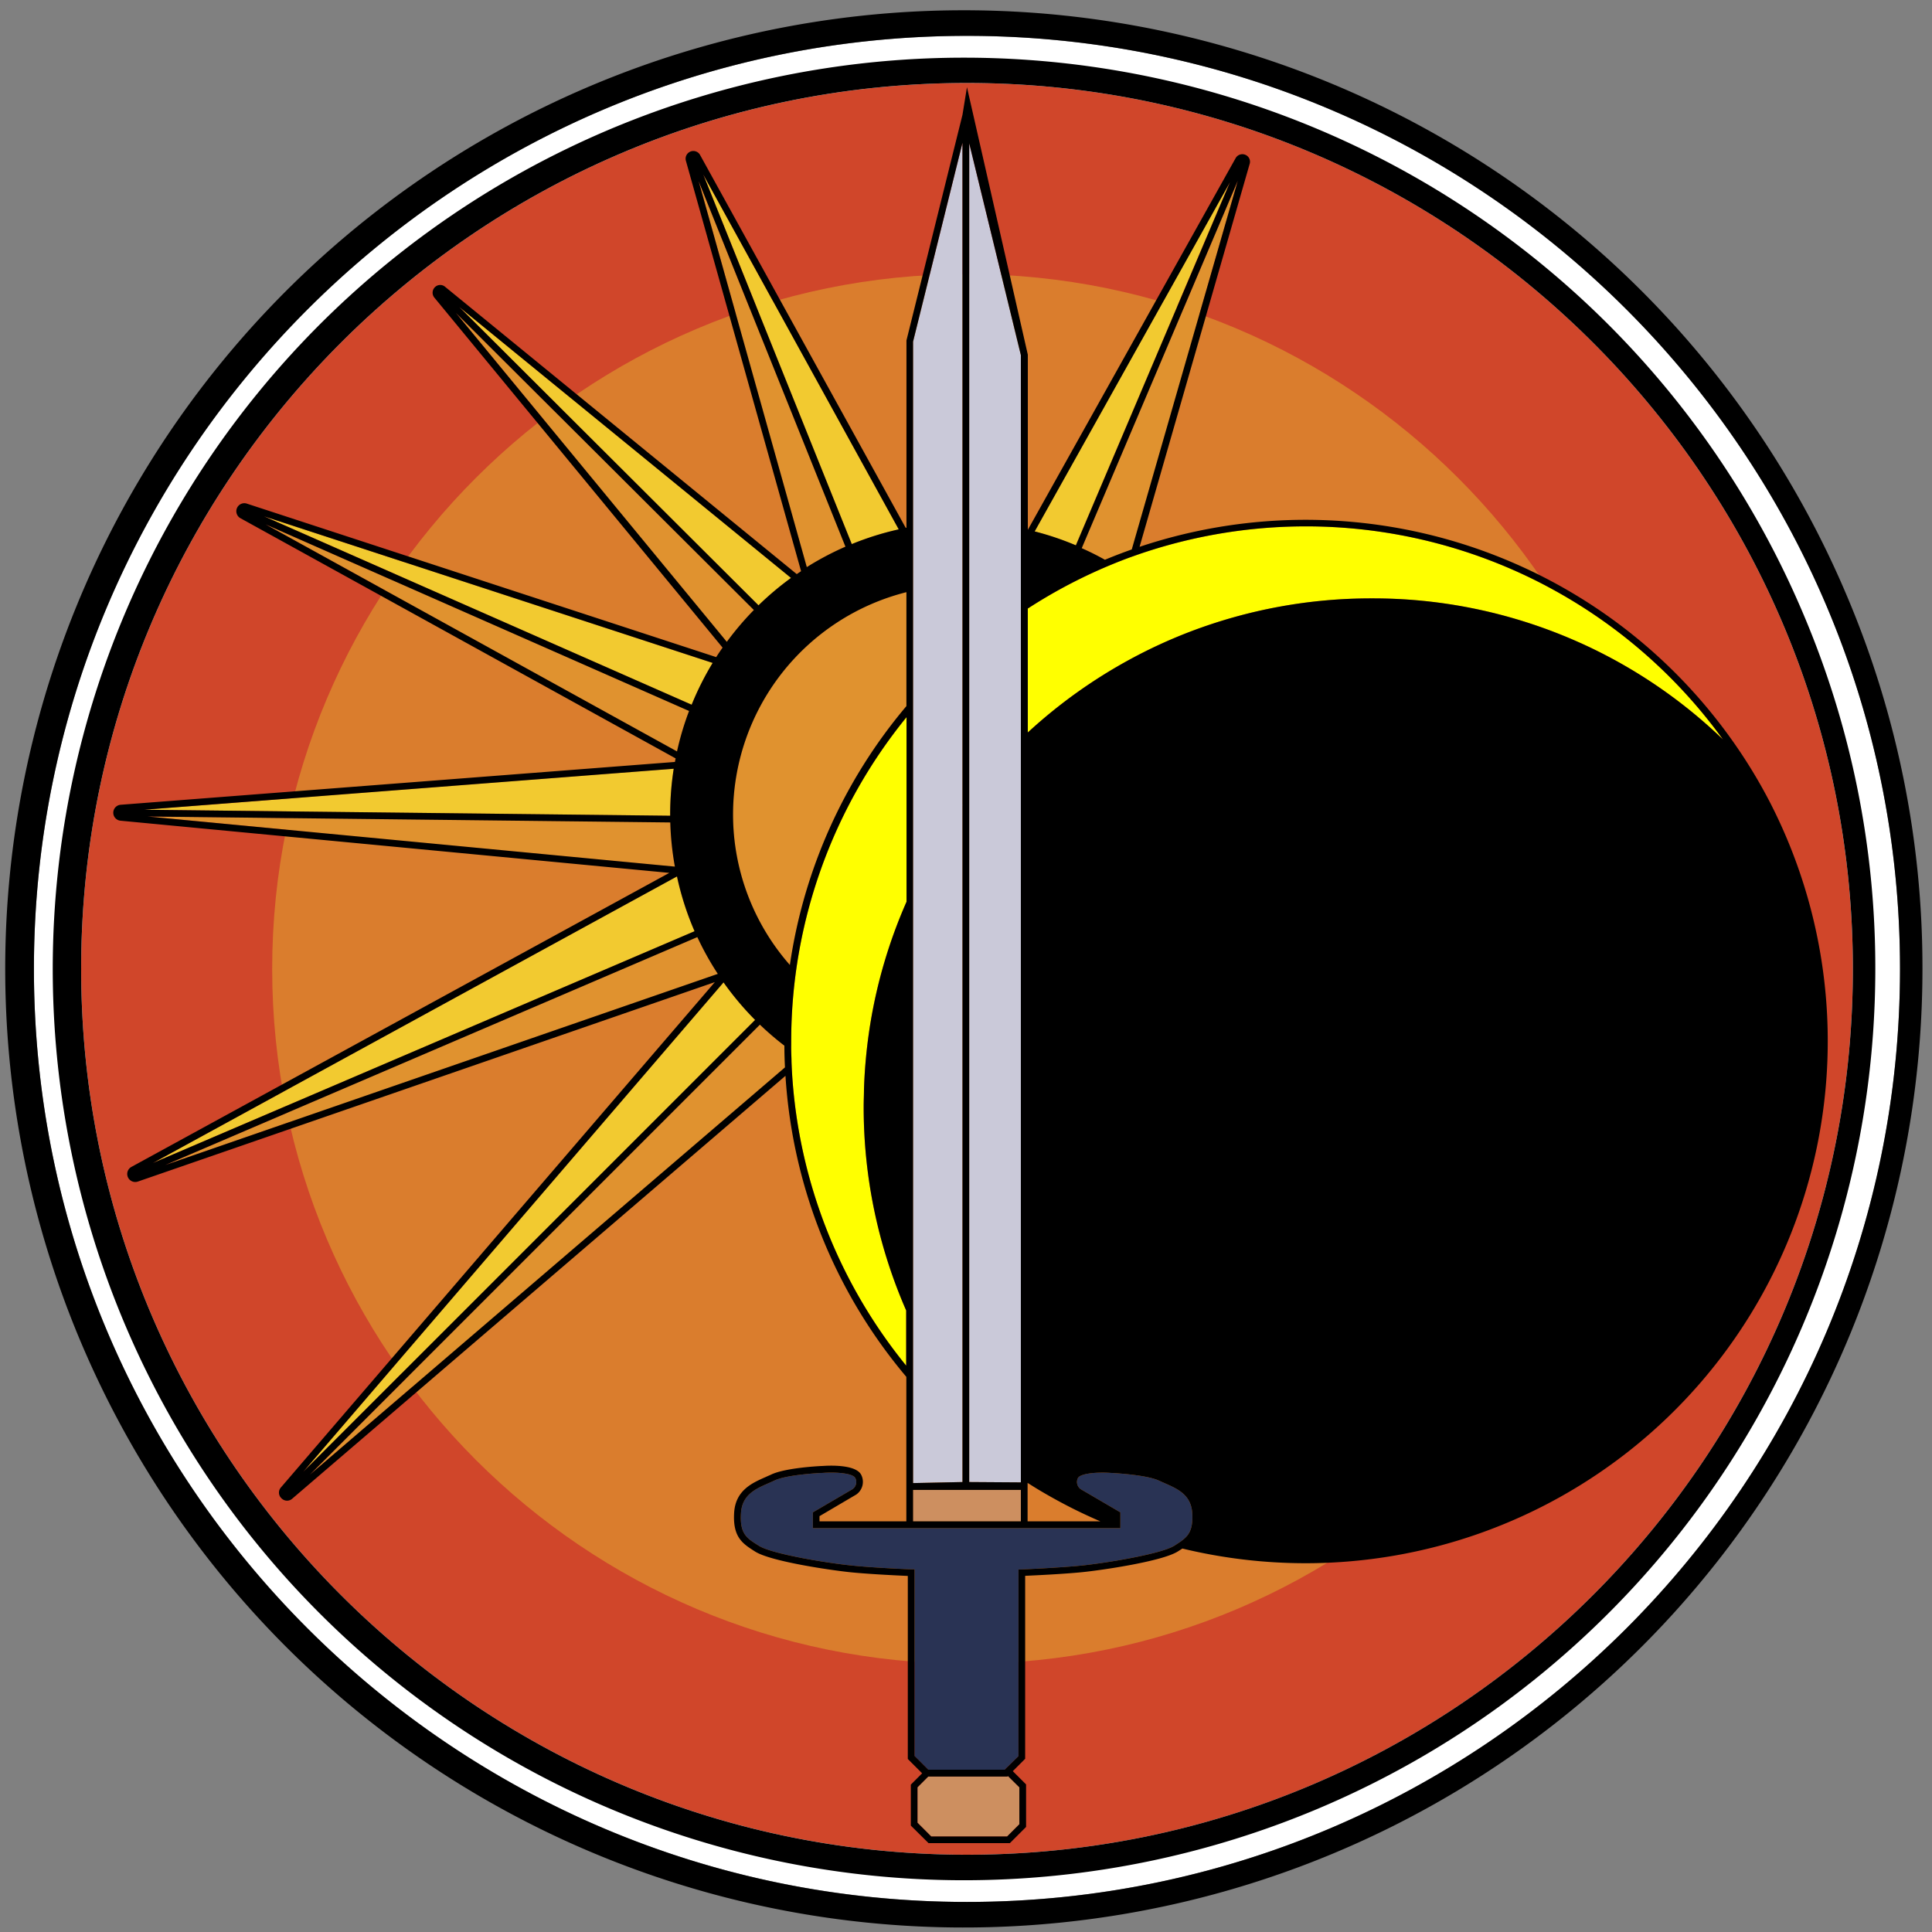 <svg xmlns="http://www.w3.org/2000/svg" viewBox="0 0 500 500"><rect x="0" y="0" width="500" height="500" fill="#808080" stroke="none"/><defs><style>.cls-1{fill:#fff;}.cls-2{fill:#d0462a;}.cls-3{fill:#da7d2d;}.cls-4{fill:#cac9d9;}.cls-5{fill:#e0922f;}.cls-6{fill:#f2ca30;}.cls-7{fill:#ff0;}.cls-8{fill:#cd8f60;}.cls-9{fill:#293354;}</style></defs><title>swordsworn_COLOR</title><g id="n9"><path class="cls-1" d="M250.25,9.28C117.1,9.28,8.78,117.6,8.78,250.75S117.1,492.22,250.25,492.22,491.72,383.9,491.72,250.75,383.4,9.28,250.25,9.28Z"/></g><g id="n8"><path class="cls-2" d="M250.25,21.48C123.83,21.48,21,124.33,21,250.75S123.83,480,250.25,480,479.52,377.17,479.52,250.75,376.67,21.48,250.25,21.48Z"/></g><g id="n7"><path class="cls-3" d="M250.25,70.94c-99.15,0-179.81,80.66-179.81,179.81S151.1,430.56,250.25,430.56,430.06,349.9,430.06,250.75,349.4,70.94,250.25,70.94Z"/></g><g id="n6"><path class="cls-4" d="M236.3,358.36V88.42l12.79-51.48V208.36q.86-1.16,1.74-2.3v-169L264.2,91.91V383.64l-13.37-.09V206.06q-.89,1.18-1.74,2.37V383.55l-12.79.27Z"/></g><g id="n5"><path class="cls-5" d="M320.34,46.77,292.9,142.2q-3.51,1.24-6.95,2.67-2.91-1.64-6-3Z"/><path class="cls-5" d="M180.8,46.86l38,94.62a75.43,75.43,0,0,0-10,5.29Z"/><path class="cls-5" d="M118,81l77.1,76.87a76.15,76.15,0,0,0-7,8.24Z"/><path class="cls-5" d="M68.7,135.69,178.33,184a74.88,74.88,0,0,0-3.12,10.47Z"/><path class="cls-5" d="M38.21,211.31l135.26,1.54a75.55,75.55,0,0,0,1.19,11.43Z"/><path class="cls-5" d="M42.74,301.52l137.73-59a75.52,75.52,0,0,0,5.3,9.52Z"/><path class="cls-5" d="M80.18,381.66,196.66,265.18a76.24,76.24,0,0,0,6.34,5.44c0,1.88.06,3.75.15,5.62Z"/><path class="cls-5" d="M189.71,210.75a59.38,59.38,0,0,1,44.87-57.5v29.49a133.7,133.7,0,0,0-30.16,67A59,59,0,0,1,189.71,210.75Z"/></g><g id="n4"><path class="cls-6" d="M318.29,47.13l-39.9,94a74.93,74.93,0,0,0-10.66-3.6Z"/><path class="cls-6" d="M232.59,137a74.89,74.89,0,0,0-12.15,3.81L182,45.16Z"/><path class="cls-6" d="M204.72,149.57a76.14,76.14,0,0,0-8.41,7.09L118.86,79.45Z"/><path class="cls-6" d="M184.41,171.58A75.36,75.36,0,0,0,179,182.38L68.33,133.62Z"/><path class="cls-6" d="M174.36,198.95a75.79,75.79,0,0,0-.92,11.8c0,.12,0,.24,0,.36l-136.2-1.55Z"/><path class="cls-6" d="M175.17,226.82A74.91,74.91,0,0,0,179.75,241L39.55,301Z"/><path class="cls-6" d="M187.25,254.24a76.14,76.14,0,0,0,8.17,9.72L78.48,380.9Z"/></g><g id="n3"><path class="cls-7" d="M204.94,277q-.06-1.1-.1-2.21c0-.94-.06-1.89-.08-2.84s0-1.6,0-2.41a132.84,132.84,0,0,1,29.85-83.94v47.77A130.24,130.24,0,0,0,225.22,265a132.75,132.75,0,0,0-1.63,16.85c0,1.46-.08,2.93-.08,4.4a131.07,131.07,0,0,0,11,52.9v14.28A132.65,132.65,0,0,1,204.94,277Z"/><path class="cls-7" d="M355,154.86a131.4,131.4,0,0,0-47.06,8.64,129.74,129.74,0,0,0-15.36,7.06,131.61,131.61,0,0,0-26.59,19V157.49c1.22-.79,2.45-1.56,3.69-2.31A132.91,132.91,0,0,1,287.93,146c1.44-.59,2.89-1.16,4.36-1.7l2-.71a133.18,133.18,0,0,1,151.63,47.81A130.53,130.53,0,0,0,355,154.86Z"/></g><g id="n2"><rect class="cls-8" x="236.3" y="385.58" width="27.9" height="8.14"/><polygon class="cls-8" points="263.81 462.56 263.81 472.1 260.64 475.27 241.02 475.27 237.47 471.71 237.47 462.56 240.25 459.77 250.13 459.77 260.74 459.77 260.88 459.63 263.81 462.56"/></g><g id="n1"><path class="cls-9" d="M304.08,399.93l-.19.12-.22.12c-3.67,2.07-17.33,4.33-23.81,5-5.72.57-15.35,1-15.44,1l-.84,0v48.33L260,458H240.25l-3.56-3.56V406.15l-.84,0c-.1,0-9.73-.39-15.45-1-6.62-.66-20.7-3-24-5.1l-.19-.12c-3-1.88-4.79-3-4.44-8.38.3-4.71,3.77-6.23,7.12-7.7.51-.22,1-.44,1.49-.67,3.48-1.65,12.55-2,12.67-2,2.9-.22,7.55,0,8.29,1.31a2.26,2.26,0,0,1-.71,2.91l-10.26,6v4.08h79.58v-4.08l-10.26-6a2.27,2.27,0,0,1-.71-2.91c.74-1.26,5.38-1.53,8.32-1.31.09,0,9.16.4,12.64,2,.48.23,1,.45,1.49.67,3.35,1.47,6.81,3,7.12,7.7C308.86,396.91,307.06,398,304.08,399.93Z"/></g><g id="Base"><path d="M466.85,159.25a235.84,235.84,0,1,0,18.48,91.5A234.29,234.29,0,0,0,466.85,159.25ZM250.25,480C123.83,480,21,377.17,21,250.75S123.83,21.48,250.25,21.48,479.52,124.33,479.52,250.75,376.67,480,250.25,480Z"/><path d="M478.1,154.5a248.09,248.09,0,1,0,19.43,96.25A246.45,246.45,0,0,0,478.1,154.5ZM250.25,492.22C117.1,492.22,8.78,383.9,8.78,250.75S117.1,9.28,250.25,9.28,491.72,117.6,491.72,250.75,383.4,492.22,250.25,492.22Z"/><path d="M458.2,207.9q-2.36-4.59-5.08-9a136,136,0,0,0-19.64-24.83,135.36,135.36,0,0,0-138.56-32.55l28.48-99.06a1.93,1.93,0,0,0-1.11-2.4,2,2,0,0,0-2.53.9L266,137.12h0V91.8L250.25,22.56l-1.16,7.15-14.5,58.4v48.48l-.2,0L181.12,40a2,2,0,0,0-3.64,1.5l29.84,106.32-1.12.76-91-74.35a1.93,1.93,0,0,0-2.65.1,2,2,0,0,0-.14,2.69L187,167.6c-.56.81-1.12,1.63-1.65,2.46L63.92,130.35a2.07,2.07,0,0,0-1.66,3.78l112.59,62.14c-.06.3-.12.61-.18.92L31.27,208.27a2.07,2.07,0,0,0-.05,4.13l142,13.5L34,302a2.08,2.08,0,0,0,1,3.9,2.17,2.17,0,0,0,.7-.12L185,254.17,72.71,384.94h0a2,2,0,0,0,.12,2.8,2,2,0,0,0,2.81.11L203.28,278.42a133.82,133.82,0,0,0,31.28,77.91v37.39H212.09v-1.34l9.45-5.56.08-.05a4,4,0,0,0,1.2-5.2c-1.55-2.66-8.54-2.28-9.89-2.18-.39,0-9.52.42-13.32,2.21-.46.22-1,.43-1.45.65-3.47,1.52-7.78,3.42-8.16,9.18-.41,6.4,2.21,8.05,5.25,10l.19.12c4.09,2.58,19.82,4.86,24.79,5.36,4.77.48,12.23.83,14.71.94v47.37l3.71,3.71-2.93,2.93v10.6L240.3,477h21.06l4.19-4.19v-11l-3.44-3.44,3.2-3.2V407.82c2.48-.11,9.94-.46,14.71-.94,5-.5,20.7-2.78,24.79-5.36l.19-.12,1-.64a135.91,135.91,0,0,0,32,3.8A135.13,135.13,0,0,0,458.2,207.9ZM320.34,46.77,292.9,142.2q-3.51,1.24-6.95,2.67-2.91-1.64-6-3Zm-2,.36-39.9,94a74.93,74.93,0,0,0-10.66-3.6ZM265.94,385.39v-1.62c.92.58,1.85,1.17,2.78,1.73q4.42,2.65,9,4.95,3.48,1.74,7.05,3.27H265.94Zm-15.11-10.56V37.07L264.2,91.91V383.64l-13.37-.09ZM236.3,358.36V88.42l12.79-51.48V383.55l-12.79.27Zm0,27.22h27.9v8.14H236.3ZM232.59,137a74.88,74.88,0,0,0-12.15,3.81L182,45.16ZM180.8,46.86l38,94.62a75.45,75.45,0,0,0-10,5.29Zm23.91,102.71a76.12,76.12,0,0,0-8.41,7.09L118.86,79.45ZM118,81l77.1,76.87a76.15,76.15,0,0,0-7,8.24Zm66.44,90.56A75.38,75.38,0,0,0,179,182.38L68.33,133.62ZM68.7,135.69,178.33,184a74.81,74.81,0,0,0-3.12,10.47Zm105.66,63.26a75.76,75.76,0,0,0-.92,11.8c0,.12,0,.24,0,.36l-136.2-1.55ZM38.21,211.31l135.26,1.54a75.51,75.51,0,0,0,1.19,11.43Zm137,15.51A75,75,0,0,0,179.75,241L39.55,301ZM42.74,301.52l137.73-59a75.51,75.51,0,0,0,5.3,9.52Zm144.51-47.28a76.2,76.2,0,0,0,8.17,9.72L78.48,380.9ZM80.18,381.66,196.66,265.18a76.25,76.25,0,0,0,6.34,5.44c0,1.88.06,3.75.15,5.62ZM189.71,210.75a59.38,59.38,0,0,1,44.87-57.5v29.49a133.7,133.7,0,0,0-30.16,67A59,59,0,0,1,189.71,210.75ZM204.94,277q-.06-1.1-.1-2.21c0-.94-.06-1.89-.08-2.84s0-1.6,0-2.41a132.84,132.84,0,0,1,29.85-83.94v47.77A130.22,130.22,0,0,0,225.23,265a132.71,132.71,0,0,0-1.63,16.85c0,1.46-.08,2.93-.08,4.4a131.08,131.08,0,0,0,11,52.9v14.28A132.65,132.65,0,0,1,204.94,277Zm58.87,185.56v9.55l-3.17,3.17H241l-3.56-3.56v-9.16l2.78-2.78h20.49l.14-.14Zm40.27-62.63-.19.12-.22.12c-3.67,2.07-17.33,4.33-23.81,5-5.72.57-15.35,1-15.44,1l-.84,0v48.33L260,458H240.25l-3.56-3.56V406.15l-.84,0c-.1,0-9.73-.39-15.45-1-6.62-.66-20.7-3-24-5.1l-.19-.12c-3-1.88-4.79-3-4.44-8.38.3-4.71,3.77-6.23,7.12-7.7.51-.22,1-.44,1.49-.67,3.48-1.65,12.55-2,12.67-2,2.9-.22,7.55,0,8.29,1.31a2.26,2.26,0,0,1-.71,2.91l-10.26,6v4.08h79.58v-4.08l-10.26-6a2.27,2.27,0,0,1-.71-2.91c.74-1.26,5.38-1.53,8.32-1.31.09,0,9.16.4,12.64,2,.48.23,1,.45,1.49.67,3.35,1.47,6.81,3,7.12,7.7C308.86,396.91,307.06,398,304.08,399.93ZM355,154.86a131.4,131.4,0,0,0-47.06,8.64,129.76,129.76,0,0,0-15.36,7.07,131.6,131.6,0,0,0-26.59,19V157.49c1.22-.79,2.45-1.56,3.69-2.31A132.91,132.91,0,0,1,287.93,146c1.44-.59,2.89-1.16,4.36-1.7l2-.71a133.18,133.18,0,0,1,151.63,47.81A130.53,130.53,0,0,0,355,154.86Z"/></g></svg>